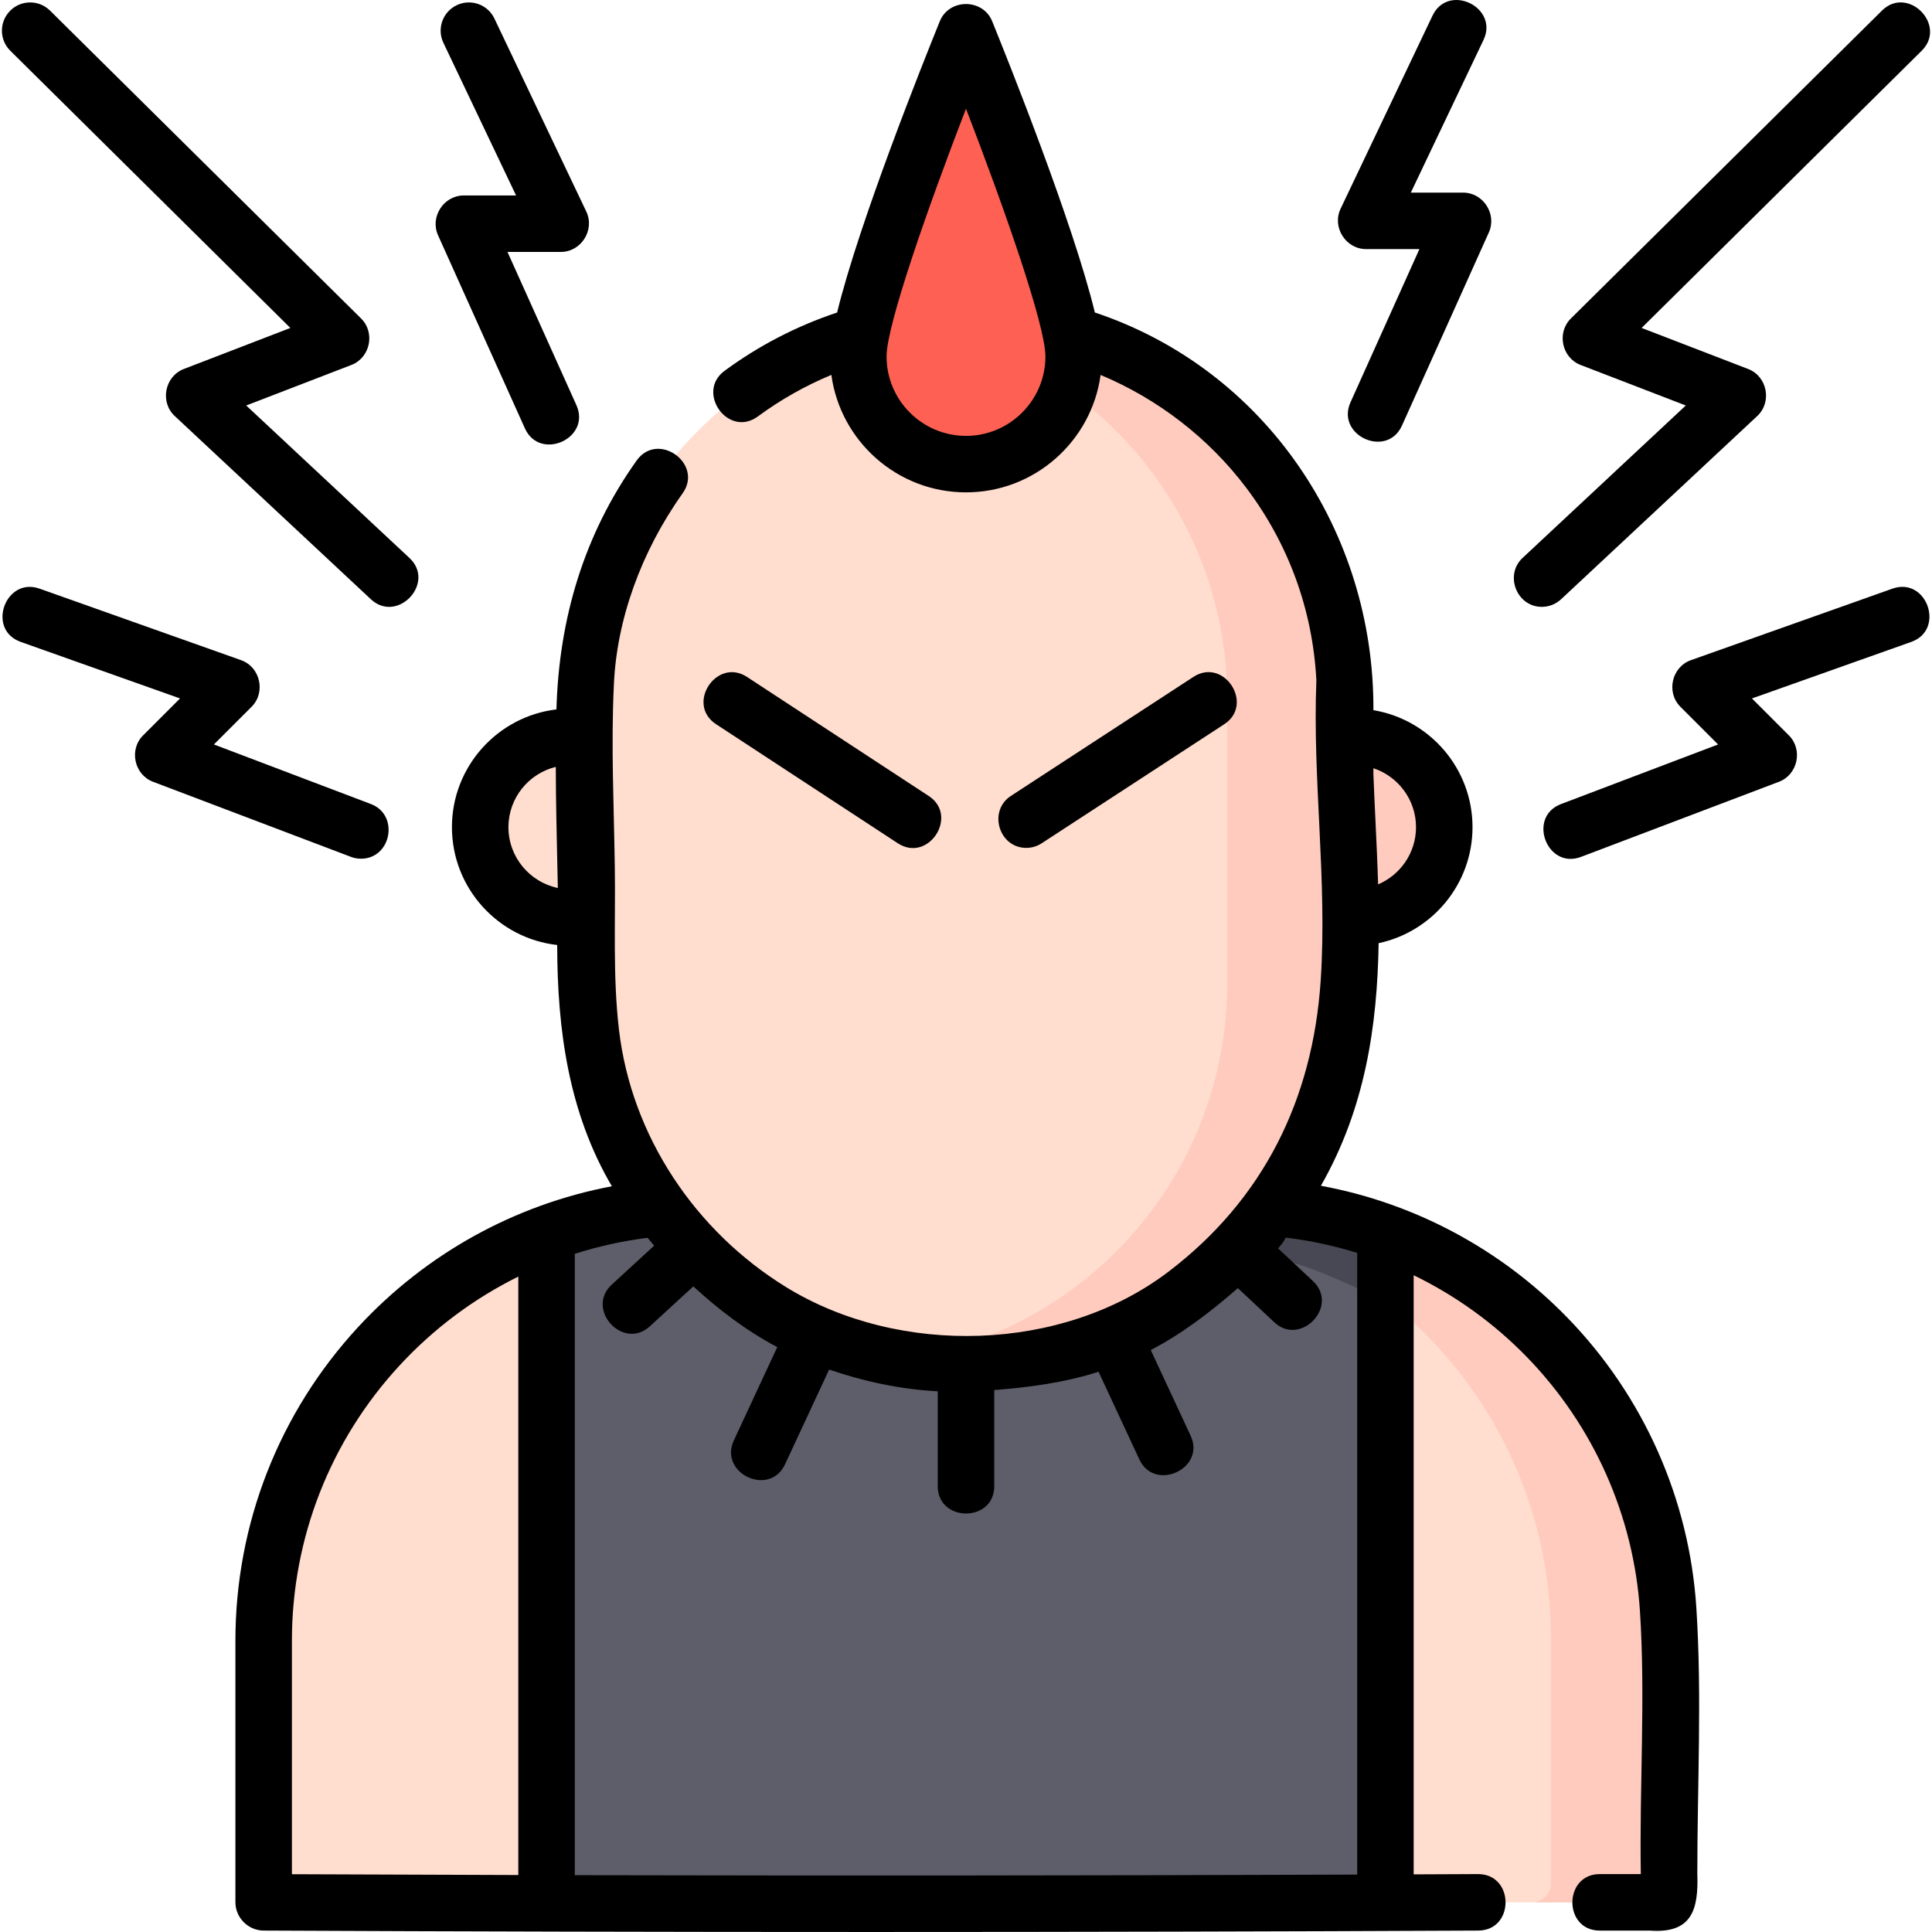 <?xml version="1.0" encoding="iso-8859-1"?>
<!-- Generator: Adobe Illustrator 21.0.0, SVG Export Plug-In . SVG Version: 6.00 Build 0)  -->
<svg xmlns="http://www.w3.org/2000/svg" xmlns:xlink="http://www.w3.org/1999/xlink" version="1.1" id="Capa_1" x="0px" y="0px" viewBox="0 0 513.021 513.021" style="enable-background:new 0 0 513.021 513.021;" xml:space="preserve" width="512" height="512">
<g>
	<g>
		<g>
			<path style="fill:#5D5E69;" d="M371.508,505.145h-230l0-176.138c13.561-5.584,28.42-8.664,44-8.664h143     c15.206,0,29.721,2.955,43,8.32L371.508,505.145z"/>
		</g>
		<path style="fill:#484854;" d="M328.508,320.343h-143c0,0,0,0,0,0l139,12.302c19,0,29.721,7.152,43,12.518l0,159.982h4l0-176.482    C358.229,323.297,343.714,320.343,328.508,320.343z"/>
		<g>
			<path style="fill:#FFDDCF;" d="M70.013,435.663v64.482c0,2.761,2.239,5,5,5h70.117V327.593     C101.258,343.943,70.013,386.157,70.013,435.663z"/>
			<path style="fill:#FFDDCF;" d="M367.886,327.271v177.874h70.316c2.761,0,5-2.239,5-5v-65.282l0,0     C443.202,385.429,411.832,343.311,367.886,327.271z"/>
			<path style="fill:#FFCBBE;" d="M367.886,327.271v17.477c26.746,20.965,43.938,53.53,43.938,90.115v65.282c0,2.761-2.239,5-5,5     h31.378c2.761,0,5-2.239,5-5v-65.282C443.202,385.429,411.832,343.311,367.886,327.271z"/>
		</g>
		<path style="fill:#FFDDCF;" d="M256.508,84.935L256.508,84.935c-55.607,0-100.685,45.078-100.685,100.685v10.025h-4.315    c-13.255,0-24,10.745-24,24s10.745,24,24,24h4.315v2.472v15.045c0,55.606,45.078,100.684,100.685,100.684h0    c55.607,0,100.685-45.078,100.685-100.684V214.13v-28.51C357.193,130.013,312.115,84.935,256.508,84.935z"/>
		<path style="fill:#FFCBBE;" d="M359.508,195.645h-2.315V185.62c0-55.607-45.078-100.685-100.685-100.685h0    c-5.326,0-10.555,0.417-15.657,1.214c48.17,7.522,85.027,49.19,85.027,99.471v28.51v47.032c0,50.28-36.857,91.949-85.027,99.471    c5.103,0.797,10.331,1.214,15.657,1.214h0c55.607,0,100.685-45.078,100.685-100.684v-17.728l2.315,0.21c13.255,0,24-10.745,24-24    S372.763,195.645,359.508,195.645z"/>
		<path style="fill:#FF6054;" d="M285.099,94.652c0,15.79-12.801,28.591-28.591,28.591s-28.591-12.801-28.591-28.591    s28.591-86.194,28.591-86.194S285.099,78.862,285.099,94.652z"/>
	</g>
	<g>
		<path d="M409.409,161.145c1.834,0,3.672-0.669,5.118-2.019l52.1-48.663c3.974-3.713,2.653-10.524-2.423-12.479l-28.289-10.901    l74.368-73.607c6.861-6.789-3.681-17.461-10.552-10.66L417.121,84.58c-3.801,3.762-2.411,10.405,2.579,12.328l27.938,10.766    l-43.349,40.489C399.454,152.68,402.729,161.145,409.409,161.145z"/>
		<path d="M77.1,87.082L48.811,97.984c-5.076,1.955-6.397,8.766-2.423,12.479l52.1,48.663c7.029,6.559,17.317-4.35,10.239-10.963    l-43.349-40.489l27.938-10.766c4.99-1.923,6.38-8.566,2.579-12.328L13.284,2.815C10.34-0.099,5.591-0.074,2.678,2.868    c-2.914,2.944-2.889,7.693,0.055,10.606L77.1,87.082z"/>
		<path d="M450.702,497.475c0-23.445,1.25-47.159-0.254-70.541c-1.859-28.895-14.036-56.271-34.287-77.088    c-17.721-18.215-40.641-30.41-65.411-34.979c11.761-20.587,14.97-42.442,15.332-64.417c14.224-3.032,24.927-15.69,24.927-30.805    c0-15.603-11.405-28.585-26.315-31.066c0.243-47.227-28.516-90.417-73.967-105.601c-5.783-23.857-23.226-67.385-27.27-77.342    c-2.469-6.08-11.426-6.085-13.897,0c-4.044,9.958-21.49,53.494-27.271,77.349c-10.711,3.571-20.771,8.765-29.913,15.501    c-7.665,5.647,0.971,17.916,8.897,12.076c6.064-4.468,12.595-8.147,19.486-11.012c2.399,17.591,17.511,31.192,35.749,31.192    c18.233,0,33.342-13.594,35.747-31.177c15.182,6.342,28.686,16.741,38.662,29.949c11.282,14.938,17.663,32.526,18.631,51.133    c-1.047,26.639,2.923,53.121,1.148,79.734c-2.105,31.571-15.182,58.1-40.436,77.317c-28.145,21.417-71.49,22.553-101.497,4.094    c-24.176-14.872-41.104-40.144-44.402-68.363c-1.666-14.249-0.898-28.669-1.103-42.98c-0.231-16.162-1.026-32.332-0.256-48.493    c0.722-17.324,7.209-35.424,18.267-50.964c5.596-7.865-6.585-16.615-12.222-8.697c-14.032,19.72-20.619,42.061-21.29,66.08    c-15.607,1.861-27.75,15.17-27.75,31.269c0,16.168,12.247,29.524,27.95,31.294c0.024,22.416,3.002,44.455,14.52,64.063    c-25.779,4.878-49.363,17.889-67.39,37.401c-21.006,22.736-32.575,52.306-32.575,83.26v69.482c0,4.066,3.398,7.48,7.464,7.5    c52.85,0.25,107.161,0.376,161.424,0.376c54.263,0,108.48-0.126,161.142-0.376c9.689-0.046,9.643-15-0.071-15    c-5.675,0.027-11.377,0.052-17.086,0.076V338.621c11.098,5.395,21.283,12.7,30.022,21.684    c17.761,18.257,28.44,42.262,30.07,67.592c1.491,23.178-0.169,46.528,0.225,69.748h-10.906c-9.653,0-9.719,15,0,15h13.29    C449.233,513.488,451.06,507.147,450.702,497.475z M256.508,115.743c-11.629,0-21.091-9.461-21.091-21.091    c0-8.382,11.104-39.884,21.091-65.789c9.987,25.903,21.091,57.404,21.091,65.789C277.599,106.282,268.137,115.743,256.508,115.743    z M376.008,219.645c0,6.817-4.156,12.681-10.068,15.194c-0.172-5.747-0.444-11.484-0.716-17.19    c-0.193-4.051-0.378-8.03-0.531-11.965v-1.691C371.256,206.172,376.008,212.359,376.008,219.645z M135.008,219.645    c0-7.744,5.37-14.241,12.576-16.009c0.024,8.772,0.217,17.572,0.413,26.215c0.045,1.983,0.089,3.964,0.132,5.943    C140.646,234.23,135.008,227.584,135.008,219.645z M106.105,362.581c9.088-9.836,19.783-17.79,31.525-23.594v158.906    c-20.184-0.054-40.245-0.126-60.117-0.215v-62.015C77.513,408.493,87.667,382.538,106.105,362.581z M360.386,497.78    c-68.262,0.256-138.563,0.307-207.756,0.151V332.935c6.261-1.994,12.726-3.421,19.327-4.246c0.569,0.703,1.155,1.397,1.743,2.089    l-11.264,10.342c-7.061,6.482,2.98,17.628,10.145,11.049l11.528-10.584c6.795,6.255,14.11,11.796,22.287,16.128l-11.528,24.766    c-4.072,8.747,9.492,15.156,13.599,6.33l11.701-25.139c9.219,3.173,19.093,5.268,28.84,5.776v25.198c0,9.631,15,9.702,15,0    v-25.531c9.406-0.739,18.682-1.972,27.701-4.859l10.841,23.29c4.035,8.671,17.701,2.481,13.599-6.33l-10.577-22.723    c8.405-4.377,16.011-10.228,23.129-16.449l9.678,9.073c6.977,6.539,17.349-4.296,10.26-10.943l-9.269-8.691    c0.28-0.318,0.559-0.636,0.834-0.957c0.399-0.466,0.74-0.979,1.014-1.526c0.057-0.113,0.127-0.24,0.193-0.363    c6.465,0.776,12.814,2.137,18.977,4.056V497.78z"/>
		<path d="M272.515,225.146c1.405,0,2.826-0.395,4.09-1.219l48.473-31.611c8.086-5.273-0.053-17.873-8.193-12.564l-48.473,31.611    C262.341,215.321,265.198,225.146,272.515,225.146z"/>
		<path d="M190.148,192.307l48.25,31.611c8.093,5.299,16.295-7.257,8.221-12.547l-48.25-31.611    C190.293,174.471,182.018,186.981,190.148,192.307z"/>
		<path d="M362.752,66.145h14.158l-18.3,40.679c-3.957,8.796,9.681,15.041,13.68,6.154l23.058-51.256    c2.193-4.877-1.492-10.577-6.84-10.577H374.63l19.296-40.532c4.151-8.715-9.365-15.222-13.543-6.447l-24.402,51.256    C353.652,60.311,357.337,66.145,362.752,66.145z"/>
		<path d="M139.376,113.734c3.972,8.828,17.663,2.7,13.68-6.154l-18.3-40.679h14.158c5.415,0,9.1-5.834,6.771-10.724L131.283,4.921    c-1.78-3.74-6.254-5.327-9.996-3.548c-3.74,1.78-5.328,6.256-3.547,9.995l19.296,40.532h-13.878c-5.348,0-9.033,5.7-6.84,10.577    L139.376,113.734z"/>
		<path d="M95.841,228.022c8.112,0,10.232-11.643,2.662-14.514l-41.704-15.824l10.011-10.011c3.829-3.83,2.309-10.56-2.794-12.372    l-53.499-18.988c-9.099-3.224-14.176,10.885-5.018,14.137l42.305,15.015l-9.813,9.813c-3.78,3.781-2.358,10.419,2.643,12.315    l52.548,19.938C94.057,227.865,94.956,228.022,95.841,228.022z"/>
		<path d="M502.499,156.313l-53.499,18.988c-5.104,1.812-6.623,8.542-2.794,12.372l10.011,10.011l-41.704,15.824    c-9.031,3.425-3.744,17.47,5.321,14.023l52.548-19.938c5.001-1.897,6.423-8.534,2.643-12.315l-9.813-9.813l42.305-15.015    C516.614,167.22,511.659,153.063,502.499,156.313z"/>
	</g>
</g>















</svg>
